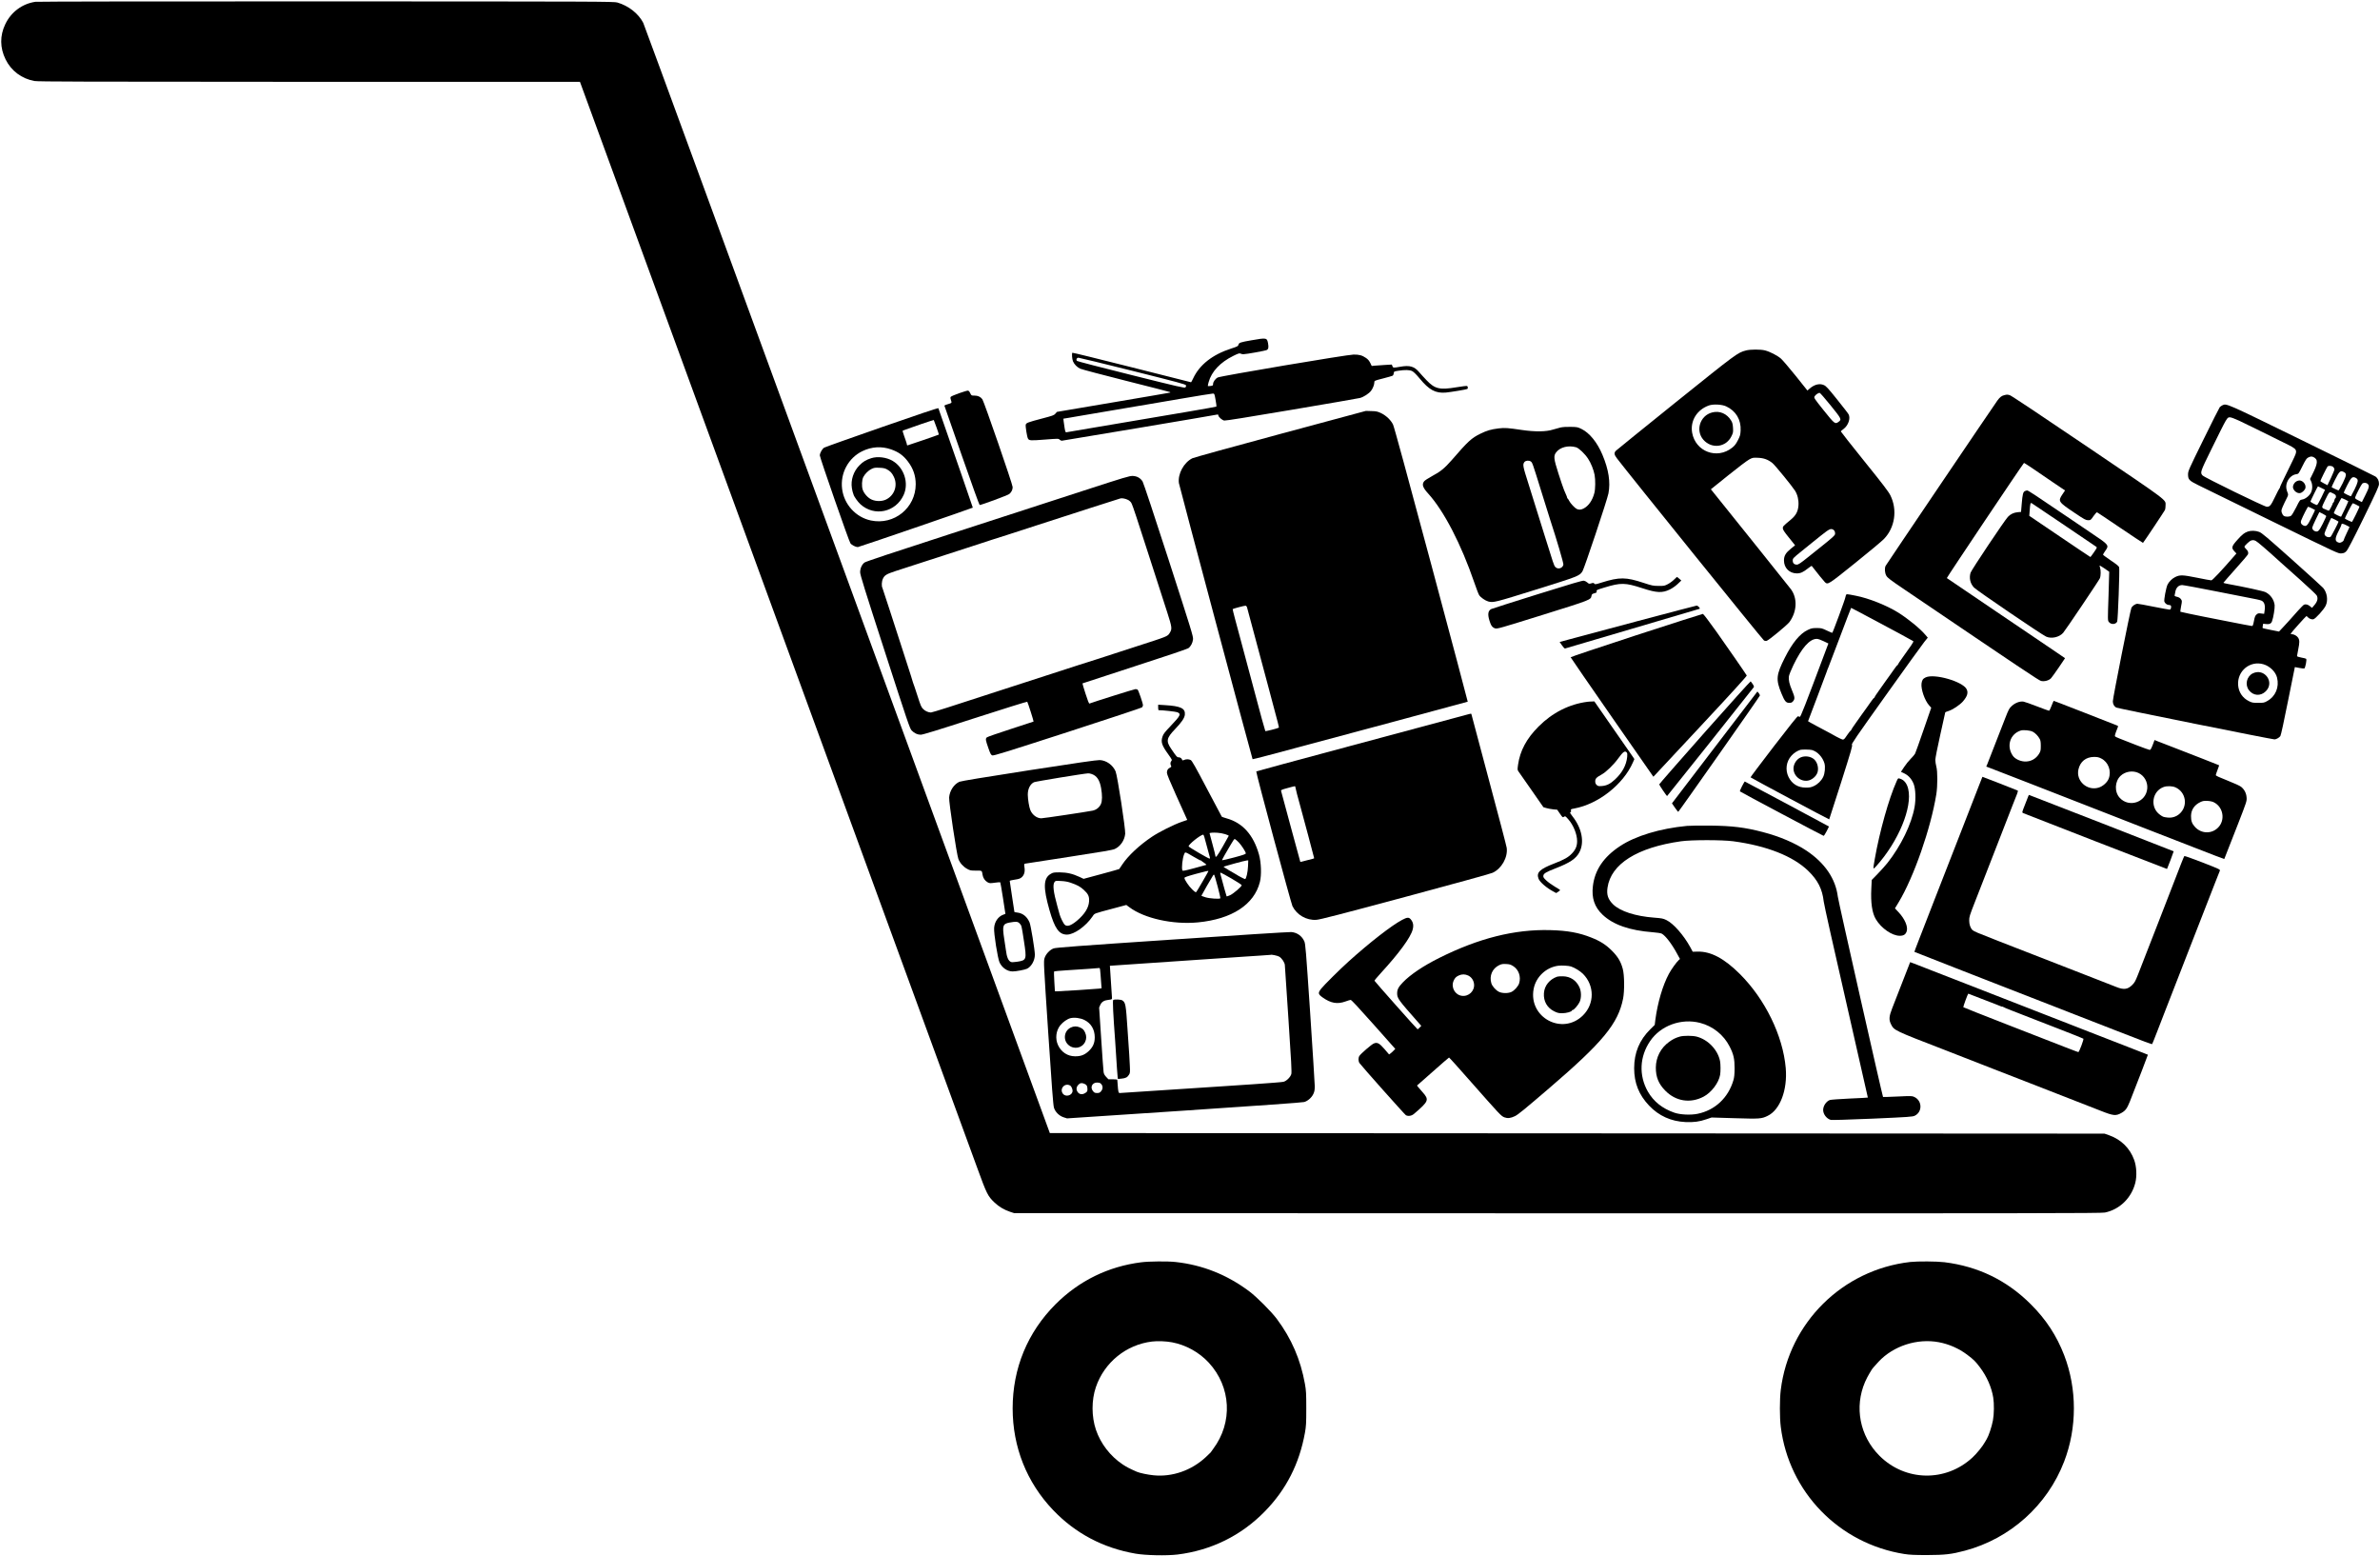 <?xml version="1.0" standalone="no"?>
<!DOCTYPE svg PUBLIC "-//W3C//DTD SVG 20010904//EN"
 "http://www.w3.org/TR/2001/REC-SVG-20010904/DTD/svg10.dtd">
<svg version="1.0" xmlns="http://www.w3.org/2000/svg"
 width="4073pt" height="2662pt" viewBox="0 0 4073 2662"
 preserveAspectRatio="xMidYMid meet">

<g transform="translate(0,2662) scale(0.1,-0.1)"
fill="#000000" stroke="none">
<path d="M605 26589 c-225 -33 -416 -175 -515 -384 -94 -196 -92 -403 5 -600
97 -198 275 -331 495 -371 63 -11 845 -13 4705 -14 l4630 0 3325 -9087 c1829
-4998 3392 -9270 3473 -9492 163 -448 182 -486 297 -595 77 -73 163 -123 265
-158 l70 -23 9298 -3 c8182 -2 9306 0 9369 13 253 52 455 250 520 507 30 119
22 280 -19 393 -72 200 -223 349 -428 422 l-80 28 -9025 5 -9024 5 -3467 9475
c-1907 5211 -3478 9495 -3491 9519 -83 160 -251 292 -443 348 -57 17 -315 18
-4980 19 -2769 1 -4946 -2 -4980 -7z"/>
<path d="M21421 20799 c-193 -33 -220 -42 -227 -78 -5 -23 -18 -30 -124 -64
-319 -103 -542 -277 -651 -511 -17 -36 -33 -66 -36 -66 -2 0 -459 115 -1015
256 -555 140 -1013 253 -1016 249 -12 -11 -5 -110 10 -146 23 -54 71 -102 125
-127 26 -12 379 -105 783 -207 404 -102 742 -188 750 -192 10 -3 11 -7 3 -10
-6 -2 -445 -78 -974 -167 l-962 -163 -26 -31 c-23 -27 -47 -35 -226 -82 -246
-65 -273 -75 -281 -106 -7 -26 22 -207 37 -235 20 -38 39 -39 285 -20 233 18
239 18 257 0 10 -11 27 -19 39 -19 18 0 2577 430 2651 446 21 4 27 2 27 -11 0
-27 63 -83 101 -90 23 -4 398 56 1154 184 616 104 1142 195 1168 202 61 15
154 75 190 122 32 42 57 107 57 147 0 26 3 28 148 65 81 21 155 42 164 47 9 4
18 23 20 41 3 32 4 32 78 44 116 18 195 16 239 -7 24 -12 71 -59 126 -125 162
-197 273 -257 450 -241 84 8 351 52 365 61 15 9 12 45 -5 51 -8 3 -87 -6 -176
-21 -292 -49 -373 -30 -516 120 -43 45 -100 107 -126 138 -84 99 -161 121
-322 93 -119 -21 -124 -21 -136 10 l-10 27 -122 -7 c-67 -4 -144 -9 -172 -12
l-50 -5 -25 52 c-18 37 -39 62 -73 85 -65 45 -116 59 -212 58 -105 0 -2274
-366 -2325 -392 -41 -21 -80 -75 -80 -112 0 -25 -4 -28 -42 -33 -24 -3 -45 -4
-47 -1 -2 2 3 32 13 66 50 182 199 340 423 450 83 41 105 48 122 39 11 -6 33
-11 49 -11 50 0 383 60 403 73 27 17 32 45 20 113 -18 96 -25 98 -280 53z
m-2036 -525 c786 -197 905 -229 911 -246 4 -12 0 -26 -9 -36 -14 -13 -109 8
-929 213 -502 125 -919 233 -927 240 -20 19 -5 55 25 55 13 0 431 -102 929
-226z m1418 -497 c11 -59 17 -110 14 -113 -3 -3 -203 -39 -444 -80 -680 -115
-1292 -219 -1713 -290 -212 -35 -394 -66 -406 -69 -19 -4 -22 2 -34 68 -7 39
-15 93 -17 118 l-5 46 44 7 c23 4 57 10 73 12 17 3 53 9 80 14 28 5 253 44
500 85 248 42 502 85 565 96 63 11 131 22 150 25 19 3 280 47 580 99 300 51
556 93 570 92 23 -2 25 -8 43 -110z"/>
<path d="M29880 20624 c-144 -37 -164 -53 -1205 -889 -544 -438 -1002 -808
-1017 -823 -40 -37 -36 -70 15 -136 193 -254 2497 -3107 2516 -3115 13 -7 33
-9 45 -5 37 11 353 272 389 321 130 179 141 405 26 562 -22 31 -1015 1270
-1336 1668 l-34 42 296 238 c162 131 324 253 358 271 59 32 66 34 152 30 100
-4 171 -30 247 -90 42 -33 336 -393 387 -473 43 -68 65 -159 59 -250 -7 -104
-42 -171 -128 -243 -137 -114 -140 -118 -140 -149 0 -24 23 -60 105 -161 l105
-131 -74 -60 c-87 -71 -116 -121 -116 -199 0 -129 92 -221 220 -222 64 0 110
21 195 89 31 24 57 42 59 40 95 -123 213 -268 228 -281 50 -44 55 -41 513 327
237 190 460 376 496 414 188 194 233 498 110 746 -31 63 -128 190 -446 584
-223 277 -404 507 -403 511 2 4 23 23 48 41 81 61 122 181 86 250 -7 15 -96
129 -196 254 -156 195 -189 230 -228 247 -74 33 -163 10 -246 -63 l-35 -30
-199 249 c-110 136 -223 269 -253 296 -62 54 -188 119 -274 141 -75 19 -251
19 -325 -1z m1450 -942 c188 -233 191 -239 130 -282 -55 -39 -65 -32 -249 198
-163 204 -170 215 -158 239 16 30 66 64 89 61 9 -2 93 -99 188 -216z m-1790
-14 c167 -77 258 -229 248 -414 -4 -75 -9 -93 -47 -167 -32 -63 -55 -92 -97
-126 -259 -207 -630 -68 -686 258 -34 202 82 391 287 464 75 26 221 19 295
-15z m1831 -2109 c29 -15 42 -57 29 -88 -6 -14 -65 -69 -131 -121 -66 -52
-130 -104 -143 -115 -14 -11 -96 -77 -184 -147 -132 -106 -165 -128 -192 -128
-46 0 -70 25 -70 70 0 36 5 42 149 158 82 67 158 128 168 136 10 8 83 67 163
131 145 115 169 127 211 104z"/>
<path d="M29299 19563 c-207 -54 -287 -309 -148 -467 142 -161 387 -130 480
60 29 59 31 70 27 143 -4 61 -10 88 -30 122 -72 122 -199 177 -329 142z"/>
<path d="M16412 19892 c-74 -26 -138 -54 -143 -63 -6 -11 -4 -31 6 -58 16 -47
19 -44 -73 -72 -24 -7 -41 -16 -40 -19 2 -4 136 -388 298 -854 162 -465 299
-846 305 -846 31 0 482 167 507 188 38 32 58 73 58 119 0 45 -490 1463 -519
1503 -30 41 -77 63 -135 62 -52 0 -52 0 -72 41 -12 27 -26 43 -39 44 -11 1
-80 -19 -153 -45z"/>
<path d="M34303 19860 c-48 -11 -78 -34 -121 -93 -53 -71 -1895 -2796 -1912
-2827 -21 -40 -16 -121 11 -169 20 -36 68 -73 314 -239 2045 -1385 2293 -1551
2334 -1562 56 -14 136 7 172 47 14 15 74 99 133 185 l106 157 -152 104 c-84
57 -538 364 -1008 682 -470 318 -859 581 -863 585 -6 5 1271 1910 1320 1969 2
3 63 -36 136 -85 72 -50 230 -157 349 -238 l218 -147 -45 -67 c-79 -117 -71
-129 208 -316 170 -114 192 -126 232 -126 43 0 45 1 92 70 27 39 53 68 61 65
6 -2 186 -122 398 -266 212 -143 387 -259 388 -257 23 26 370 548 377 565 5
13 9 47 9 75 0 105 83 43 -1335 1002 -799 541 -1305 878 -1330 885 -44 12 -47
12 -92 1z"/>
<path d="M38035 19687 c-16 -8 -38 -23 -47 -33 -9 -11 -135 -260 -279 -554
-254 -516 -263 -537 -264 -595 0 -89 18 -108 172 -184 70 -35 639 -313 1263
-618 1133 -554 1135 -555 1188 -551 44 4 59 10 87 39 24 24 113 195 296 569
221 453 262 542 262 580 1 53 -22 101 -60 127 -16 11 -584 291 -1263 623
-1301 636 -1285 629 -1355 597z m291 -268 c135 -64 400 -194 744 -365 270
-134 261 -114 155 -336 -43 -90 -109 -225 -146 -300 -38 -76 -65 -138 -61
-138 4 0 2 -4 -4 -8 -6 -4 -43 -73 -81 -154 -72 -150 -88 -168 -141 -168 -39
0 -1069 502 -1099 536 -43 48 -38 63 142 429 289 587 276 565 330 565 18 0 87
-26 161 -61z m1267 -620 c81 -41 75 -107 -25 -304 l-35 -70 18 -40 c27 -58 25
-141 -4 -196 -29 -55 -96 -107 -148 -115 -40 -7 -41 -7 -104 -135 -36 -70 -74
-135 -87 -143 -29 -20 -97 -21 -125 -1 -13 9 -28 33 -34 54 -10 34 -8 45 16
102 15 35 43 95 63 133 32 63 34 72 23 100 -26 63 -31 105 -21 153 20 89 90
160 167 170 39 5 40 6 105 137 55 111 72 135 100 149 39 20 62 21 91 6z m337
-169 c11 -11 20 -29 20 -40 0 -11 -27 -77 -59 -146 l-60 -125 -60 31 c-34 17
-61 35 -61 40 0 12 107 229 122 248 16 19 75 15 98 -8z m180 -85 c52 -27 49
-53 -18 -191 -34 -68 -66 -124 -72 -124 -9 0 -108 46 -118 55 -2 2 25 59 59
128 73 145 91 162 149 132z m223 -113 c28 -25 20 -65 -38 -184 -31 -62 -58
-114 -61 -117 -6 -7 -124 51 -124 61 0 5 27 62 60 129 62 122 82 144 125 132
11 -3 28 -12 38 -21z m187 -92 c31 -31 25 -61 -40 -190 l-60 -120 -61 30 c-52
27 -59 34 -53 53 13 43 106 222 122 235 24 18 69 15 92 -8z m-790 -70 l59 -30
-62 -130 c-34 -71 -68 -130 -75 -130 -20 0 -112 49 -112 60 0 10 123 260 128
260 1 0 29 -13 62 -30z m200 -93 c36 -18 45 -28 46 -50 1 -15 -3 -27 -7 -27
-7 0 -20 -30 -25 -59 -2 -8 -9 -18 -16 -22 -7 -5 -10 -9 -6 -9 7 0 -47 -106
-63 -124 -4 -5 -25 0 -47 12 -22 11 -42 19 -44 18 -1 -2 -10 4 -19 13 -15 15
-12 24 35 121 86 173 73 163 146 127z m203 -103 c29 -15 53 -28 55 -29 3 -3
-115 -255 -123 -264 -8 -7 -125 51 -125 62 0 16 125 257 133 257 4 0 31 -12
60 -26z m192 -90 c28 -15 51 -28 53 -29 7 -6 -121 -265 -130 -265 -8 0 -108
48 -118 57 -7 7 124 263 135 263 5 0 33 -12 60 -26z m-762 -60 c29 -15 53 -28
55 -29 2 -2 -26 -61 -62 -133 -71 -142 -88 -157 -145 -128 -32 17 -44 47 -31
80 30 77 111 236 120 236 6 0 34 -12 63 -26z m247 -134 c0 -6 -27 -64 -60
-131 -65 -128 -82 -144 -133 -127 -28 10 -47 35 -47 61 0 8 27 71 61 141 l61
125 59 -29 c32 -17 59 -35 59 -40z m150 -60 c33 -17 60 -32 60 -35 0 -13 -123
-251 -133 -257 -39 -25 -107 6 -107 50 -1 22 107 269 118 271 1 1 29 -13 62
-29z m193 -96 c29 -15 53 -27 55 -29 1 -1 -20 -49 -48 -106 -27 -57 -50 -109
-50 -116 0 -23 -53 -54 -80 -48 -75 19 -77 67 -10 197 28 53 50 104 50 112 0
23 23 20 83 -10z"/>
<path d="M39298 18384 c-30 -16 -58 -61 -58 -94 0 -60 72 -119 127 -105 36 9
80 53 87 87 12 61 -44 129 -106 128 -13 -1 -35 -7 -50 -16z"/>
<path d="M15096 19314 c-528 -184 -973 -342 -990 -352 -35 -20 -76 -92 -76
-134 0 -38 497 -1465 523 -1502 22 -31 88 -65 127 -66 18 0 1945 661 1968 675
2 2 -333 969 -589 1701 -3 8 -355 -110 -963 -322z m931 -6 c24 -67 42 -122 40
-123 -6 -6 -529 -185 -537 -185 -6 0 -10 6 -10 14 0 8 -5 27 -11 43 -6 15 -10
29 -10 30 0 2 -13 39 -29 83 -22 59 -26 82 -17 85 130 49 523 182 527 179 2
-3 23 -59 47 -126z m-776 -377 c128 -45 208 -103 286 -206 91 -119 134 -245
134 -390 -1 -405 -369 -703 -766 -620 -259 54 -461 275 -494 542 -33 268 106
527 346 644 158 77 330 88 494 30z"/>
<path d="M14910 18781 c-87 -28 -140 -59 -200 -120 -104 -103 -154 -255 -131
-394 6 -38 15 -75 19 -81 3 -6 7 -17 8 -24 5 -31 73 -128 119 -169 238 -216
604 -138 739 158 94 204 8 469 -188 584 -106 62 -256 81 -366 46z m265 -189
c61 -33 89 -62 121 -128 72 -146 13 -319 -132 -390 -69 -34 -170 -35 -245 -2
-64 27 -132 102 -155 170 -20 61 -15 167 10 216 28 55 88 114 141 139 43 21
61 24 135 20 63 -2 95 -9 125 -25z"/>
<path d="M21915 19197 c-803 -216 -1482 -404 -1509 -417 -147 -73 -252 -267
-231 -425 6 -45 1253 -4714 1261 -4724 4 -4 362 90 954 250 118 32 780 209
1470 394 690 185 1256 338 1258 340 2 2 -278 1055 -623 2342 -412 1537 -636
2359 -655 2399 -38 78 -119 155 -207 197 -59 27 -80 32 -163 34 l-95 3 -1460
-393z m-573 -2972 c5 -16 47 -174 94 -350 47 -176 89 -329 91 -340 3 -11 77
-288 165 -615 206 -770 199 -743 191 -750 -12 -11 -223 -64 -229 -58 -2 3 -29
97 -60 209 -30 112 -83 312 -119 444 -85 314 -228 851 -265 990 -17 61 -50
184 -74 275 -24 91 -43 167 -41 169 9 8 202 60 220 58 12 -1 22 -13 27 -32z"/>
<path d="M26705 19306 c-34 -8 -92 -24 -130 -36 -114 -37 -305 -39 -525 -7
-251 37 -295 40 -401 28 -136 -17 -201 -36 -314 -91 -154 -76 -207 -124 -493
-454 -120 -137 -193 -197 -332 -270 -61 -33 -122 -72 -136 -88 -45 -54 -28
-108 68 -213 270 -298 564 -866 789 -1523 34 -101 72 -198 83 -215 26 -39 104
-93 154 -107 87 -24 113 -17 821 204 727 227 739 232 792 311 31 47 423 1220
445 1333 37 193 4 408 -103 662 -89 212 -221 374 -358 441 -65 32 -76 34 -185
36 -69 2 -139 -3 -175 -11z m267 -338 c48 -14 150 -111 205 -195 48 -71 97
-193 112 -277 16 -86 14 -242 -4 -311 -32 -125 -99 -221 -184 -265 -47 -24
-82 -25 -120 -6 -34 18 -104 93 -127 137 -9 19 -21 37 -26 40 -5 3 -9 8 -8 10
1 2 -4 20 -12 39 -9 19 -27 62 -41 95 -14 34 -58 162 -97 285 -81 254 -86 300
-38 362 67 88 209 123 340 86z m-777 -242 c29 -19 29 -20 180 -506 69 -223
137 -439 150 -480 118 -359 235 -757 230 -781 -14 -64 -98 -86 -139 -38 -23
27 -30 47 -186 549 -55 179 -112 359 -125 400 -14 41 -47 149 -75 240 -28 91
-62 199 -75 240 -93 291 -99 322 -68 364 21 27 75 33 108 12z"/>
<path d="M18530 18221 c-437 -143 -1449 -471 -2249 -730 -1023 -331 -1463
-478 -1486 -495 -46 -35 -75 -100 -75 -167 0 -44 79 -298 424 -1362 391 -1209
426 -1311 457 -1344 47 -48 99 -73 156 -73 35 0 280 75 931 286 486 157 888
282 892 278 9 -10 113 -335 108 -339 -2 -1 -178 -59 -391 -128 -213 -69 -397
-133 -408 -142 -26 -25 -24 -42 24 -180 36 -104 46 -121 69 -129 22 -8 234 58
1285 398 692 224 1266 415 1276 423 9 9 17 26 17 38 0 32 -78 258 -92 267 -7
4 -24 8 -37 8 -18 0 -706 -216 -787 -247 -8 -3 -32 57 -67 169 -31 95 -54 174
-52 176 2 2 404 133 893 292 527 170 902 297 919 310 42 31 74 91 80 153 5 48
-27 150 -417 1357 -241 745 -432 1321 -446 1342 -38 60 -95 92 -168 95 -56 2
-126 -19 -856 -256z m773 -153 c21 -10 47 -33 57 -51 11 -18 50 -124 86 -237
37 -113 131 -405 211 -650 79 -245 166 -512 192 -595 27 -82 83 -258 126 -390
83 -260 86 -283 44 -352 -38 -62 -30 -58 -589 -238 -113 -36 -212 -68 -220
-72 -8 -3 -20 -7 -26 -8 -6 -2 -132 -42 -280 -91 -148 -48 -274 -88 -280 -90
-5 -1 -80 -25 -165 -52 -187 -62 -1881 -610 -2247 -728 -144 -46 -270 -84
-280 -84 -43 0 -100 25 -133 59 -33 32 -44 60 -99 231 -35 107 -65 200 -69
205 -3 6 -6 15 -7 20 -2 14 -37 121 -164 515 -60 184 -163 504 -230 710 -66
206 -124 382 -128 390 -18 33 -14 113 8 159 28 60 60 79 210 129 178 58 768
249 1225 397 215 69 397 128 405 132 8 3 20 7 27 9 12 2 418 133 758 244 529
172 1415 457 1440 463 31 7 86 -4 128 -25z"/>
<path d="M34653 18218 c-31 -15 -40 -51 -54 -214 l-12 -142 -57 -5 c-66 -6
-123 -32 -167 -79 -58 -61 -626 -910 -640 -957 -27 -92 -6 -185 60 -254 47
-50 1159 -806 1234 -839 90 -40 222 -11 290 64 35 38 614 898 629 934 17 40
18 139 3 183 -6 18 -9 34 -7 36 3 4 148 -92 164 -107 1 -2 -4 -190 -12 -418
-14 -399 -14 -416 4 -439 37 -50 117 -48 144 3 13 24 45 888 34 930 -5 19 -41
49 -141 116 -74 50 -135 95 -135 100 0 6 15 31 33 57 75 107 78 103 -231 311
-141 96 -333 225 -427 289 -541 367 -657 443 -673 442 -9 0 -27 -5 -39 -11z
m622 -547 c270 -182 510 -345 535 -362 25 -17 53 -36 63 -43 17 -11 15 -18
-38 -94 -31 -45 -58 -82 -61 -82 -3 0 -239 159 -526 353 l-520 352 7 90 c9
122 13 137 34 126 9 -5 237 -158 506 -340z"/>
<path d="M38468 17526 c-61 -22 -95 -49 -174 -137 -107 -118 -112 -142 -52
-206 l31 -32 -39 -45 c-208 -240 -372 -415 -390 -415 -11 -1 -121 20 -245 45
-249 50 -295 52 -378 9 -50 -25 -100 -75 -126 -125 -25 -49 -66 -266 -55 -294
11 -29 47 -56 75 -56 35 0 46 -14 39 -48 -5 -24 -12 -32 -28 -32 -11 0 -133
23 -271 50 -137 28 -261 50 -275 50 -37 0 -88 -35 -105 -72 -20 -43 -317
-1540 -317 -1596 0 -47 19 -83 56 -107 20 -13 2665 -545 2711 -545 29 0 83 31
100 57 10 14 64 262 131 601 64 317 116 578 117 579 1 1 35 -5 75 -14 40 -8
79 -12 86 -10 18 7 47 154 32 166 -6 5 -44 14 -83 21 -44 8 -73 18 -73 26 0 6
9 56 20 109 25 122 25 162 0 203 -21 33 -71 62 -111 62 -11 0 -19 4 -17 9 5
15 261 301 269 301 3 0 12 -7 20 -16 22 -27 69 -46 99 -39 36 8 179 166 211
233 43 92 25 222 -44 304 -12 15 -251 232 -532 483 -428 382 -518 459 -563
475 -60 23 -140 25 -194 6z m135 -160 c27 -12 192 -153 425 -366 35 -32 184
-165 332 -296 147 -132 276 -253 286 -270 27 -48 15 -103 -36 -163 l-43 -51
-37 30 c-36 29 -71 37 -103 24 -12 -4 -179 -186 -242 -261 -5 -7 -49 -54 -96
-105 l-87 -93 -137 27 c-76 15 -140 30 -143 32 -2 3 -1 21 2 40 l7 35 48 -6
c57 -6 88 7 102 45 24 61 51 228 46 278 -10 93 -70 180 -156 223 -35 18 -369
91 -648 141 -40 7 -73 16 -73 19 0 3 93 109 206 236 114 126 210 240 215 252
11 29 -1 61 -35 92 -14 14 -26 30 -26 37 0 17 86 97 113 106 34 10 45 9 80 -6z
m-633 -872 c322 -63 614 -121 650 -128 36 -7 75 -18 86 -24 49 -26 64 -86 47
-185 l-6 -39 -51 6 c-45 6 -55 4 -79 -17 -22 -19 -31 -39 -44 -110 -14 -72
-20 -87 -35 -87 -11 0 -200 36 -421 80 -221 43 -413 81 -427 84 -114 22 -374
77 -377 80 -2 2 4 44 13 94 17 85 17 92 0 117 -17 26 -40 39 -88 49 -16 4 -26
12 -23 19 2 6 7 29 10 50 11 80 56 127 120 127 22 0 304 -52 625 -116z m766
-1239 c109 -32 208 -129 232 -227 41 -165 -25 -323 -170 -403 -49 -28 -61 -30
-153 -30 -90 0 -106 3 -158 29 -108 53 -176 153 -185 275 -17 242 204 424 434
356z"/>
<path d="M38552 15099 c-104 -52 -137 -194 -65 -287 74 -98 202 -106 289 -18
157 156 -25 403 -224 305z"/>
<path d="M28651 16706 c-24 -25 -71 -60 -105 -78 -58 -31 -66 -33 -161 -32
-92 0 -112 4 -255 51 -305 101 -415 102 -719 7 -105 -33 -116 -35 -127 -19
-11 14 -18 15 -51 5 -37 -11 -42 -10 -68 14 -15 14 -42 28 -59 31 -23 5 -216
-52 -798 -234 -422 -132 -777 -245 -788 -251 -54 -29 -64 -88 -31 -196 26 -87
50 -120 99 -135 35 -10 87 5 812 231 829 259 823 257 836 326 5 28 12 34 50
44 38 11 43 15 38 35 -5 20 4 24 133 63 282 86 356 84 651 -12 244 -80 340
-84 469 -21 43 21 98 60 134 94 l62 59 -35 31 c-20 17 -37 31 -40 31 -2 0 -23
-20 -47 -44z"/>
<path d="M31589 16433 c-5 -13 -9 -28 -9 -34 0 -22 -210 -592 -223 -605 -2 -3
-44 15 -93 38 -83 40 -94 43 -174 43 -75 0 -93 -4 -154 -33 -133 -63 -262
-219 -390 -472 -150 -297 -158 -375 -59 -615 55 -133 77 -160 134 -160 33 0
46 6 65 28 33 39 30 72 -16 180 -48 112 -64 185 -56 245 3 25 38 110 76 190
144 299 279 451 401 452 21 0 68 -16 117 -40 l82 -39 -18 -48 c-399 -1064
-458 -1213 -472 -1207 -8 3 -22 8 -30 10 -10 3 -148 -170 -415 -517 -220 -287
-399 -524 -397 -528 4 -8 1343 -724 1346 -719 2 2 93 287 204 633 176 555 198
631 185 642 -14 11 67 128 582 850 329 461 624 871 657 911 l59 73 -43 50
c-87 104 -297 275 -463 379 -198 123 -506 246 -725 288 -169 33 -160 33 -171
5z m220 -280 c227 -122 285 -152 351 -187 157 -82 576 -309 584 -316 4 -5 -14
-39 -40 -76 -27 -37 -56 -78 -64 -90 -8 -13 -48 -68 -87 -123 -40 -55 -73
-105 -73 -110 0 -6 -4 -11 -8 -11 -5 0 -26 -26 -48 -57 -21 -32 -57 -83 -80
-113 -22 -30 -58 -80 -80 -111 -21 -31 -72 -102 -111 -157 -40 -55 -73 -106
-73 -111 0 -6 -4 -11 -8 -11 -5 0 -26 -26 -48 -57 -21 -32 -57 -83 -80 -113
-22 -30 -58 -80 -80 -111 -21 -31 -72 -102 -111 -157 -40 -55 -73 -106 -73
-111 0 -6 -4 -11 -9 -11 -4 0 -29 -31 -54 -68 -65 -96 -65 -97 -123 -69 -27
12 -56 27 -64 32 -13 9 -211 116 -345 186 -33 17 -79 42 -101 55 l-42 25 160
422 c88 232 161 427 162 432 4 16 17 49 25 65 4 8 92 241 197 517 104 277 191
503 193 503 2 0 60 -30 130 -67z m-799 -2365 c95 -28 182 -122 213 -229 17
-61 7 -172 -22 -231 -31 -65 -92 -125 -159 -156 -47 -22 -71 -27 -137 -27
-136 0 -238 63 -297 182 -59 121 -40 264 49 363 43 48 95 82 153 101 24 8 170
6 200 -3z"/>
<path d="M30814 13661 c-80 -36 -133 -135 -119 -219 22 -135 170 -218 290
-163 50 23 93 65 113 111 32 74 9 182 -50 237 -57 53 -159 68 -234 34z"/>
<path d="M28010 15990 c-553 -148 -1076 -287 -1162 -311 l-157 -42 40 -58 c21
-32 45 -56 52 -54 6 2 527 156 1157 341 630 185 1146 338 1148 339 10 10 -33
55 -52 54 -11 -1 -473 -122 -1026 -269z"/>
<path d="M28002 15752 c-617 -202 -1123 -371 -1123 -377 1 -5 319 -468 708
-1027 l708 -1017 21 22 c12 12 373 399 803 860 511 547 779 842 774 850 -34
56 -342 500 -517 747 -129 181 -224 306 -234 307 -9 0 -522 -164 -1140 -365z"/>
<path d="M32955 15031 c-47 -22 -63 -46 -71 -104 -13 -96 55 -292 130 -375
l36 -40 -130 -376 c-71 -207 -137 -391 -146 -409 -9 -17 -43 -58 -76 -90 -32
-32 -83 -95 -112 -140 l-54 -82 59 -28 c71 -34 127 -98 160 -184 31 -82 38
-257 14 -390 -52 -293 -233 -665 -465 -958 -35 -44 -109 -127 -166 -185 l-102
-105 -7 -142 c-13 -247 13 -424 78 -531 93 -155 276 -281 408 -282 68 0 103
23 120 80 23 78 -34 210 -139 322 l-63 67 62 102 c261 432 552 1267 646 1850
23 145 23 393 0 475 -9 34 -17 85 -17 114 0 28 38 221 85 430 47 208 85 381
85 383 0 3 26 13 57 23 73 23 189 101 244 162 76 87 96 151 64 212 -68 131
-551 270 -700 201z"/>
<path d="M29174 14091 c-428 -484 -779 -884 -779 -891 0 -12 127 -200 135
-199 4 0 1462 1830 1484 1863 8 12 -9 43 -54 99 -3 4 -357 -388 -786 -872z"/>
<path d="M29344 13833 l-731 -957 50 -73 c28 -40 54 -73 57 -73 9 1 1395 1973
1398 1990 1 8 -8 27 -20 42 l-23 27 -731 -956z"/>
<path d="M35109 14545 c-17 -47 -37 -85 -43 -85 -7 0 -99 34 -206 75 -106 41
-210 78 -230 81 -60 10 -140 -19 -198 -71 -47 -42 -55 -57 -116 -213 -161
-412 -239 -612 -266 -682 -15 -41 -35 -91 -43 -110 l-15 -35 81 -31 c76 -28
415 -160 617 -239 206 -81 1339 -523 1475 -575 83 -32 238 -93 345 -135 107
-42 281 -109 385 -150 105 -40 410 -159 679 -264 269 -105 490 -190 491 -188
2 2 17 40 236 602 149 383 151 391 146 452 -5 73 -38 136 -93 181 -22 18 -116
61 -235 108 -143 56 -199 82 -199 93 1 9 14 50 30 90 16 41 28 76 27 78 -4 3
-470 186 -787 308 -118 46 -238 92 -266 103 l-52 21 -32 -85 c-25 -63 -37 -84
-51 -84 -10 0 -114 38 -231 83 -117 46 -246 96 -286 112 -41 15 -76 33 -79 41
-4 10 25 96 55 166 2 4 -7 12 -20 17 -29 12 -140 56 -538 211 -173 67 -366
142 -427 166 -62 24 -115 44 -117 44 -2 0 -19 -38 -37 -85z m-323 -443 c44
-22 93 -73 121 -125 13 -23 18 -55 18 -117 0 -75 -3 -91 -27 -132 -55 -93
-150 -144 -256 -136 -78 6 -159 46 -195 97 -114 164 -50 372 133 432 44 15
161 4 206 -19z m1172 -458 c123 -61 180 -214 129 -346 -25 -65 -102 -133 -175
-154 -196 -57 -387 116 -343 312 31 135 128 213 267 214 56 0 81 -5 122 -26z
m638 -248 c100 -47 161 -155 151 -267 -21 -237 -313 -333 -472 -158 -93 103
-85 280 16 376 80 75 206 95 305 49z m634 -247 c183 -82 218 -326 65 -456 -55
-47 -128 -69 -202 -60 -72 9 -76 10 -129 48 -175 126 -137 403 65 475 56 20
149 17 201 -7z m654 -254 c164 -79 203 -306 75 -434 -111 -112 -287 -107 -395
11 -51 55 -69 104 -68 188 2 106 57 188 159 237 41 20 62 23 120 21 42 -2 86
-11 109 -23z"/>
<path d="M27165 14613 c-310 -40 -599 -186 -835 -423 -205 -205 -317 -414
-351 -654 -11 -81 -11 -89 7 -114 11 -15 111 -159 223 -319 l204 -293 51 -15
c28 -8 81 -18 118 -22 l67 -6 47 -68 c45 -66 47 -67 69 -53 22 14 25 12 72
-41 89 -99 153 -257 153 -375 0 -83 -24 -143 -86 -209 -62 -67 -134 -108 -308
-175 -246 -95 -307 -154 -266 -260 22 -58 138 -158 254 -219 l48 -26 34 22
c19 12 34 25 34 28 0 4 -41 31 -92 60 -50 30 -116 77 -145 105 -45 42 -54 56
-51 80 4 39 43 63 202 125 253 98 355 166 414 276 91 172 45 412 -119 619 -38
49 -46 63 -34 68 11 4 14 13 10 29 -6 22 -2 24 58 35 409 75 836 411 1001 786
l26 59 -42 62 c-24 34 -178 256 -343 493 l-300 432 -45 -2 c-25 0 -58 -3 -75
-5z m675 -868 c9 -11 11 -33 7 -73 -15 -144 -83 -270 -209 -388 -80 -75 -143
-106 -226 -112 -56 -4 -66 -2 -88 19 -17 16 -24 33 -24 61 0 47 20 68 111 118
77 43 205 167 283 275 84 116 115 137 146 100z"/>
<path d="M19820 14516 c0 -25 3 -46 8 -46 73 0 294 -25 319 -35 70 -29 56 -58
-110 -232 -103 -108 -128 -140 -142 -183 -32 -95 -14 -150 100 -308 62 -87 66
-95 51 -111 -18 -20 -21 -54 -6 -81 9 -16 5 -22 -20 -35 -36 -19 -50 -43 -50
-87 0 -23 52 -150 151 -369 83 -184 161 -357 174 -386 l23 -51 -96 -33 c-131
-45 -385 -172 -507 -254 -214 -143 -411 -327 -510 -477 -26 -40 -50 -75 -51
-76 -1 -2 -139 -41 -306 -86 l-304 -82 -70 33 c-119 55 -215 77 -339 78 -101
0 -114 -2 -155 -27 -125 -73 -130 -233 -20 -619 90 -315 164 -419 299 -419
123 0 324 143 439 312 37 54 8 43 357 136 l220 59 50 -37 c256 -193 747 -302
1175 -261 583 56 963 304 1061 691 30 118 23 332 -15 468 -94 337 -280 545
-556 621 -40 12 -77 24 -81 28 -3 5 -118 221 -255 481 -195 371 -255 477 -276
488 -33 17 -78 18 -114 2 -19 -9 -28 -10 -31 -2 -10 29 -33 47 -59 47 -31 0
-39 9 -131 145 -91 134 -81 183 66 337 114 119 162 190 168 248 10 108 -70
147 -343 163 l-114 7 0 -47z m1146 -2167 c36 -11 64 -24 62 -29 -2 -5 -48 -88
-103 -184 -91 -160 -125 -203 -125 -160 0 9 -22 99 -50 200 -27 101 -50 186
-50 188 0 9 67 14 133 9 38 -2 97 -13 133 -24z m-355 -51 c44 -166 90 -335 95
-350 3 -11 0 -18 -8 -17 -20 0 -351 194 -356 208 -10 29 202 199 250 201 4 0
12 -19 19 -42z m592 -94 c48 -52 117 -160 117 -184 0 -13 -43 -28 -200 -70
-110 -29 -203 -51 -205 -48 -3 3 16 43 43 89 174 298 161 280 183 269 11 -6
38 -31 62 -56z m-772 -244 c65 -38 119 -66 119 -62 0 4 4 2 8 -3 4 -6 27 -23
52 -39 25 -16 40 -31 33 -33 -6 -2 -99 -28 -207 -57 -157 -42 -196 -50 -201
-38 -17 44 1 208 30 278 18 43 9 46 166 -46z m927 -162 c-4 -101 -31 -218 -51
-218 -10 0 -129 62 -137 71 -3 3 -34 21 -69 40 -36 19 -70 39 -76 44 -6 6 -28
19 -48 30 -20 11 -37 22 -37 25 0 7 368 108 399 109 l23 1 -4 -102z m-678 -82
c0 -8 -193 -341 -206 -355 -10 -12 -22 -5 -71 42 -58 55 -133 167 -133 197 0
11 47 28 188 67 178 49 222 58 222 49z m396 -127 c96 -55 174 -107 174 -114 0
-23 -140 -143 -197 -170 -31 -14 -58 -23 -61 -21 -2 3 -20 63 -39 133 -57 216
-63 237 -69 255 -3 10 0 18 6 18 6 0 90 -45 186 -101z m-237 -138 c28 -107 49
-197 45 -200 -15 -15 -182 -4 -251 17 -40 13 -73 24 -73 27 0 6 191 338 203
353 5 7 13 9 17 5 4 -4 30 -95 59 -202z m-2514 66 c113 -39 163 -67 221 -120
77 -70 97 -113 92 -196 -6 -111 -75 -221 -206 -332 -106 -88 -172 -109 -213
-68 -21 21 -72 125 -85 174 -1 6 -18 68 -38 138 -69 248 -83 368 -50 416 16
23 21 23 113 18 65 -3 118 -13 166 -30z"/>
<path d="M25110 14395 c-55 -16 -91 -26 -2030 -545 -866 -232 -1578 -425
-1581 -428 -10 -10 593 -2248 619 -2304 74 -151 240 -247 410 -235 59 3 418
96 1517 391 812 218 1466 398 1499 414 153 70 263 264 241 427 -3 27 -141 553
-306 1167 -164 615 -299 1120 -299 1123 0 8 -20 5 -70 -10z m-2943 -1237 c0
-14 45 -187 93 -358 36 -127 230 -857 230 -863 0 -2 -12 -7 -27 -11 -16 -3
-68 -17 -118 -30 -49 -14 -91 -24 -92 -22 -2 2 -76 273 -164 602 -89 329 -163
606 -166 615 -4 12 19 22 109 46 132 36 135 37 135 21z"/>
<path d="M17607 13441 c-759 -118 -1161 -184 -1188 -196 -95 -43 -167 -154
-176 -269 -6 -76 129 -974 158 -1052 25 -67 83 -132 150 -169 50 -28 62 -30
152 -30 107 0 100 4 112 -72 9 -55 41 -103 87 -128 34 -18 42 -18 123 -7 48 7
90 10 93 7 3 -3 24 -126 47 -273 l41 -267 -34 -13 c-89 -31 -151 -120 -159
-226 -8 -91 61 -524 93 -593 44 -92 133 -153 224 -153 59 0 208 28 245 46 76
36 135 142 135 241 0 78 -70 506 -91 552 -43 99 -115 157 -208 168 -28 3 -51
8 -51 10 0 2 -18 120 -40 263 -22 143 -40 263 -40 269 0 5 39 14 86 21 70 10
92 18 119 41 43 38 59 96 47 171 -8 53 -7 57 12 62 12 2 350 55 751 116 568
87 741 117 781 134 97 44 169 148 180 261 7 79 -134 1001 -165 1069 -48 109
-158 187 -271 192 -46 2 -395 -48 -1213 -175z m1074 -63 c90 -30 139 -104 163
-243 21 -121 20 -219 -3 -270 -26 -59 -80 -101 -143 -114 -110 -22 -839 -131
-878 -131 -75 0 -153 58 -187 139 -21 49 -43 185 -44 263 -1 100 39 181 105
215 25 13 857 149 927 152 14 1 41 -4 60 -11z m-1231 -2558 c33 -36 31 -24 74
-306 48 -309 43 -323 -109 -347 -51 -8 -99 -11 -111 -6 -47 17 -75 81 -90 207
-3 20 -16 107 -29 193 -34 221 -23 254 91 275 116 21 142 18 174 -16z"/>
<path d="M33858 13157 c-37 -94 -164 -422 -283 -727 -247 -632 -356 -911 -478
-1225 -87 -226 -120 -310 -258 -664 -44 -112 -79 -205 -77 -206 2 -2 323 -128
713 -280 391 -152 789 -307 885 -345 96 -38 229 -89 295 -115 66 -26 188 -73
270 -105 83 -33 355 -139 605 -236 250 -97 547 -213 660 -257 534 -209 635
-246 641 -239 3 4 44 104 89 222 46 118 100 258 120 310 102 263 299 768 440
1130 153 391 272 697 427 1095 41 105 78 199 83 210 7 19 -16 29 -297 139
-170 66 -308 115 -312 110 -4 -5 -29 -65 -56 -134 -58 -151 -272 -702 -390
-1005 -13 -33 -85 -217 -160 -410 -75 -192 -159 -408 -187 -480 -44 -111 -58
-137 -99 -177 -77 -76 -144 -85 -269 -35 -36 14 -182 71 -325 127 -143 55
-316 123 -385 150 -186 73 -951 370 -1310 510 -360 140 -417 164 -444 188 -33
30 -56 93 -56 160 0 68 3 78 104 337 37 94 93 238 125 320 32 83 150 384 261
670 112 286 227 581 255 655 29 74 62 158 74 187 11 29 17 55 12 57 -11 7
-599 236 -605 236 -1 0 -31 -78 -68 -173z"/>
<path d="M32456 13250 c-131 -291 -290 -859 -371 -1320 -34 -195 -34 -192 23
-130 380 422 623 1007 548 1323 -22 94 -72 156 -144 176 -29 9 -31 8 -56 -49z"/>
<path d="M29812 13169 c-24 -45 -40 -85 -35 -89 17 -15 1420 -760 1431 -760 7
0 30 36 52 79 l40 80 -53 29 c-70 40 -1386 742 -1389 742 -2 0 -22 -37 -46
-81z"/>
<path d="M34711 12998 c-5 -13 -32 -81 -59 -151 -50 -127 -50 -128 -29 -138
54 -23 2461 -959 2462 -956 9 14 116 299 114 302 -4 4 -2470 965 -2476 965 -2
0 -7 -10 -12 -22z"/>
<path d="M28870 12490 c-461 -44 -882 -171 -1147 -347 -280 -185 -430 -407
-463 -682 -25 -203 27 -359 164 -489 183 -174 462 -271 865 -302 68 -5 131
-15 148 -23 64 -33 173 -176 266 -348 l47 -86 -20 -18 c-39 -35 -129 -160
-169 -235 -106 -197 -193 -493 -232 -785 l-11 -90 -75 -74 c-186 -183 -277
-401 -277 -666 0 -255 81 -456 255 -640 168 -177 377 -271 624 -282 142 -6
236 6 358 48 l88 30 396 -12 c431 -13 458 -11 563 40 213 102 342 443 310 818
-48 553 -352 1177 -784 1608 -269 268 -497 389 -724 384 l-84 -2 -39 73 c-113
208 -290 410 -410 468 -57 28 -79 32 -209 42 -321 24 -583 109 -704 227 -88
87 -114 165 -96 287 59 405 507 687 1260 793 181 25 700 25 890 0 574 -77
1024 -254 1284 -506 166 -161 242 -312 266 -526 5 -49 178 -823 384 -1720 205
-896 372 -1631 371 -1633 -2 -2 -142 -10 -313 -17 -170 -8 -323 -19 -338 -25
-62 -24 -113 -100 -114 -169 0 -73 58 -150 130 -171 17 -5 303 4 712 21 630
28 686 32 725 50 133 64 130 255 -4 320 -41 20 -48 20 -289 9 -135 -6 -247
-10 -249 -8 -10 11 -765 3351 -774 3428 -38 306 -222 576 -536 786 -200 133
-458 243 -750 319 -303 79 -519 106 -900 110 -165 2 -343 -1 -395 -5z m224
-3370 c218 -56 404 -204 506 -405 68 -133 85 -210 85 -375 -1 -102 -6 -151
-20 -200 -88 -302 -315 -515 -615 -576 -118 -24 -297 -15 -395 19 -206 71
-356 191 -454 361 -157 275 -143 598 38 864 180 266 533 395 855 312z"/>
<path d="M28750 8886 c-73 -21 -119 -43 -184 -90 -144 -103 -227 -263 -229
-440 -1 -161 47 -281 163 -397 179 -182 428 -220 653 -102 135 71 260 236 284
373 10 56 9 182 -1 235 -38 193 -205 369 -401 420 -71 18 -221 18 -285 1z"/>
<path d="M23995 10882 c-180 -95 -555 -387 -915 -711 -146 -131 -427 -410
-471 -467 -57 -74 -53 -93 27 -150 138 -98 251 -118 389 -68 39 14 78 26 89
27 13 1 128 -122 391 -418 l373 -420 -27 -28 c-14 -16 -38 -37 -52 -48 l-27
-19 -77 90 c-89 103 -126 123 -185 97 -38 -15 -221 -173 -246 -212 -21 -32
-20 -89 1 -122 29 -44 775 -882 795 -893 40 -21 97 -12 137 22 256 219 265
241 146 375 -32 36 -66 75 -76 88 l-17 23 270 238 c149 132 273 240 278 241 4
1 174 -187 377 -419 490 -555 515 -583 570 -604 56 -21 107 -15 180 20 57 28
157 110 590 481 915 785 1177 1102 1262 1532 25 132 23 401 -6 507 -33 124
-83 208 -186 311 -102 102 -197 163 -351 224 -210 84 -407 120 -706 128 -607
16 -1222 -138 -1900 -477 -270 -135 -491 -283 -621 -418 -75 -79 -97 -120 -97
-187 0 -84 20 -111 354 -489 l59 -67 -28 -29 c-16 -17 -32 -30 -35 -30 -8 0
-733 817 -738 831 -2 4 47 64 109 131 311 339 508 607 544 742 20 73 10 126
-31 176 -34 40 -62 38 -149 -8z m1904 -793 c92 -60 133 -179 99 -291 -15 -51
-82 -126 -133 -149 -57 -26 -156 -25 -212 2 -54 26 -116 96 -131 147 -38 127
16 252 133 309 42 20 61 23 121 20 59 -3 78 -9 123 -38z m986 -4 c66 -22 155
-77 205 -126 199 -199 200 -512 1 -710 -353 -350 -937 -38 -845 452 39 206
214 371 424 397 55 7 177 0 215 -13z m-1757 -156 c54 -27 91 -80 98 -145 13
-117 -90 -217 -209 -201 -117 16 -188 144 -142 254 21 50 42 72 90 94 53 25
109 24 163 -2z"/>
<path d="M26650 9911 c-132 -46 -219 -153 -228 -282 -10 -138 54 -251 175
-311 57 -28 78 -33 138 -33 70 0 165 26 165 46 0 5 6 9 14 9 21 0 95 86 119
138 32 71 30 180 -4 253 -55 117 -153 182 -279 186 -41 1 -86 -2 -100 -6z"/>
<path d="M20061 10545 c-1613 -108 -1993 -137 -2030 -151 -67 -25 -136 -99
-156 -169 -16 -54 -14 -98 64 -1278 59 -899 85 -1236 97 -1276 22 -75 91 -143
168 -167 l57 -18 2007 133 c1286 86 2023 138 2052 147 62 18 128 77 156 138
19 41 24 67 24 136 -1 47 -36 612 -79 1256 -73 1084 -80 1174 -100 1220 -41
91 -123 150 -223 158 -29 3 -946 -55 -2037 -129z m1829 -291 c45 -25 95 -100
98 -144 1 -19 29 -438 62 -930 48 -714 57 -903 49 -935 -15 -53 -82 -120 -134
-133 -22 -6 -256 -24 -520 -42 -264 -17 -507 -33 -540 -36 -107 -8 -1716 -114
-1740 -114 -25 0 -29 14 -39 160 -2 30 -5 60 -5 65 -1 6 -33 10 -77 10 l-75 0
-39 41 c-28 31 -40 53 -44 85 -4 24 -22 282 -41 572 l-35 529 19 44 c24 54 65
80 142 88 56 7 59 8 59 34 -1 15 -9 144 -19 287 -10 143 -18 261 -17 262 1 1
510 36 1132 77 621 42 1158 78 1194 81 36 2 146 10 245 16 99 6 181 12 182 13
10 8 116 -14 143 -30z m-3056 -306 c4 -62 10 -141 13 -175 l5 -61 -44 -6 c-56
-7 -661 -46 -714 -46 l-41 0 -10 168 c-7 98 -7 169 -2 173 5 3 96 11 202 18
322 20 541 36 573 40 7 0 14 -39 18 -111z m-277 -778 c114 -56 177 -161 178
-295 0 -102 -31 -171 -110 -244 -67 -60 -131 -84 -227 -83 -128 1 -235 71
-291 190 -52 112 -36 249 40 343 45 54 118 106 171 119 67 17 169 4 239 -30z
m274 -1083 c45 -34 50 -92 13 -136 -21 -26 -33 -31 -69 -31 -36 0 -48 5 -69
31 -55 65 -16 148 69 148 22 0 47 -5 56 -12z m-266 -13 c35 -16 45 -37 45 -94
0 -28 -6 -39 -33 -57 -57 -39 -114 -28 -143 28 -19 38 -11 79 23 113 30 30 61
33 108 10z m-253 -25 c26 -14 49 -71 42 -106 -14 -67 -115 -92 -160 -40 -70
82 23 197 118 146z"/>
<path d="M19051 9511 c-12 -8 -2 -227 34 -711 7 -90 24 -346 30 -460 3 -52 8
-114 11 -137 l5 -43 62 6 c71 7 100 22 128 67 19 29 20 43 14 162 -3 72 -8
155 -10 185 -3 30 -16 229 -30 441 -27 413 -33 446 -87 483 -24 17 -133 22
-157 7z"/>
<path d="M18323 9039 c-114 -56 -134 -213 -38 -297 93 -82 232 -56 285 52 25
53 25 102 1 158 -22 51 -42 70 -95 92 -52 22 -103 20 -153 -5z"/>
<path d="M32681 10137 c-26 -66 -261 -669 -299 -767 -55 -140 -59 -198 -19
-276 52 -103 54 -104 922 -439 66 -26 210 -82 320 -125 110 -43 243 -95 295
-115 52 -20 147 -57 210 -82 63 -25 347 -135 630 -245 556 -217 1071 -418
1215 -474 215 -85 256 -89 353 -33 67 38 94 76 142 195 126 319 310 797 308
799 -2 1 -122 49 -268 105 -146 56 -472 183 -725 282 -253 99 -487 190 -520
203 -33 12 -152 59 -265 103 -113 44 -248 97 -300 117 -52 20 -147 57 -210 82
-110 43 -861 335 -1400 545 -140 55 -283 110 -318 124 l-63 23 -8 -22z m1225
-603 c120 -47 224 -87 229 -88 10 -3 22 -8 98 -39 20 -9 37 -13 37 -10 0 3 6
1 13 -5 6 -5 71 -33 142 -60 72 -28 204 -79 295 -115 91 -35 336 -131 545
-212 209 -81 384 -151 389 -156 11 -9 -72 -229 -86 -229 -10 0 -168 61 -1203
465 -418 163 -763 299 -766 303 -5 6 78 232 85 232 1 0 101 -39 222 -86z"/>
<path d="M19530 5024 c-566 -72 -1063 -316 -1466 -718 -480 -481 -734 -1097
-734 -1781 0 -662 241 -1267 692 -1740 381 -399 856 -650 1412 -746 173 -30
530 -37 716 -15 578 71 1091 323 1496 738 366 374 590 815 686 1345 20 114 23
159 23 418 0 259 -3 304 -23 418 -75 418 -231 777 -481 1112 -96 128 -347 379
-473 473 -380 284 -800 451 -1260 501 -131 15 -459 12 -588 -5z m527 -1369
c237 -45 463 -169 628 -347 385 -416 416 -1025 76 -1478 -22 -30 -42 -57 -43
-60 -2 -3 -38 -38 -81 -78 -246 -230 -577 -345 -897 -312 -96 9 -237 39 -285
60 -127 56 -169 78 -240 124 -214 143 -378 355 -460 595 -76 226 -77 505 -1
728 144 424 519 728 961 781 96 12 239 6 342 -13z"/>
<path d="M32690 5029 c-1157 -132 -2073 -1038 -2215 -2189 -20 -162 -20 -468
0 -630 138 -1116 996 -2000 2115 -2177 91 -14 172 -18 390 -18 303 1 414 13
647 75 774 206 1410 776 1697 1523 223 578 223 1245 1 1822 -128 332 -310 611
-570 870 -409 409 -900 648 -1478 720 -132 16 -459 18 -587 4z m492 -1373
c174 -33 339 -106 480 -211 119 -90 141 -112 223 -220 116 -154 197 -338 226
-515 17 -103 15 -287 -5 -391 -20 -109 -73 -265 -106 -319 -6 -8 -19 -31 -30
-51 -37 -69 -140 -197 -213 -264 -458 -425 -1152 -412 -1593 29 -337 337 -433
831 -246 1264 21 48 55 113 75 145 20 31 37 59 37 61 0 6 56 71 119 139 254
271 661 403 1033 333z"/>
</g>
</svg>
